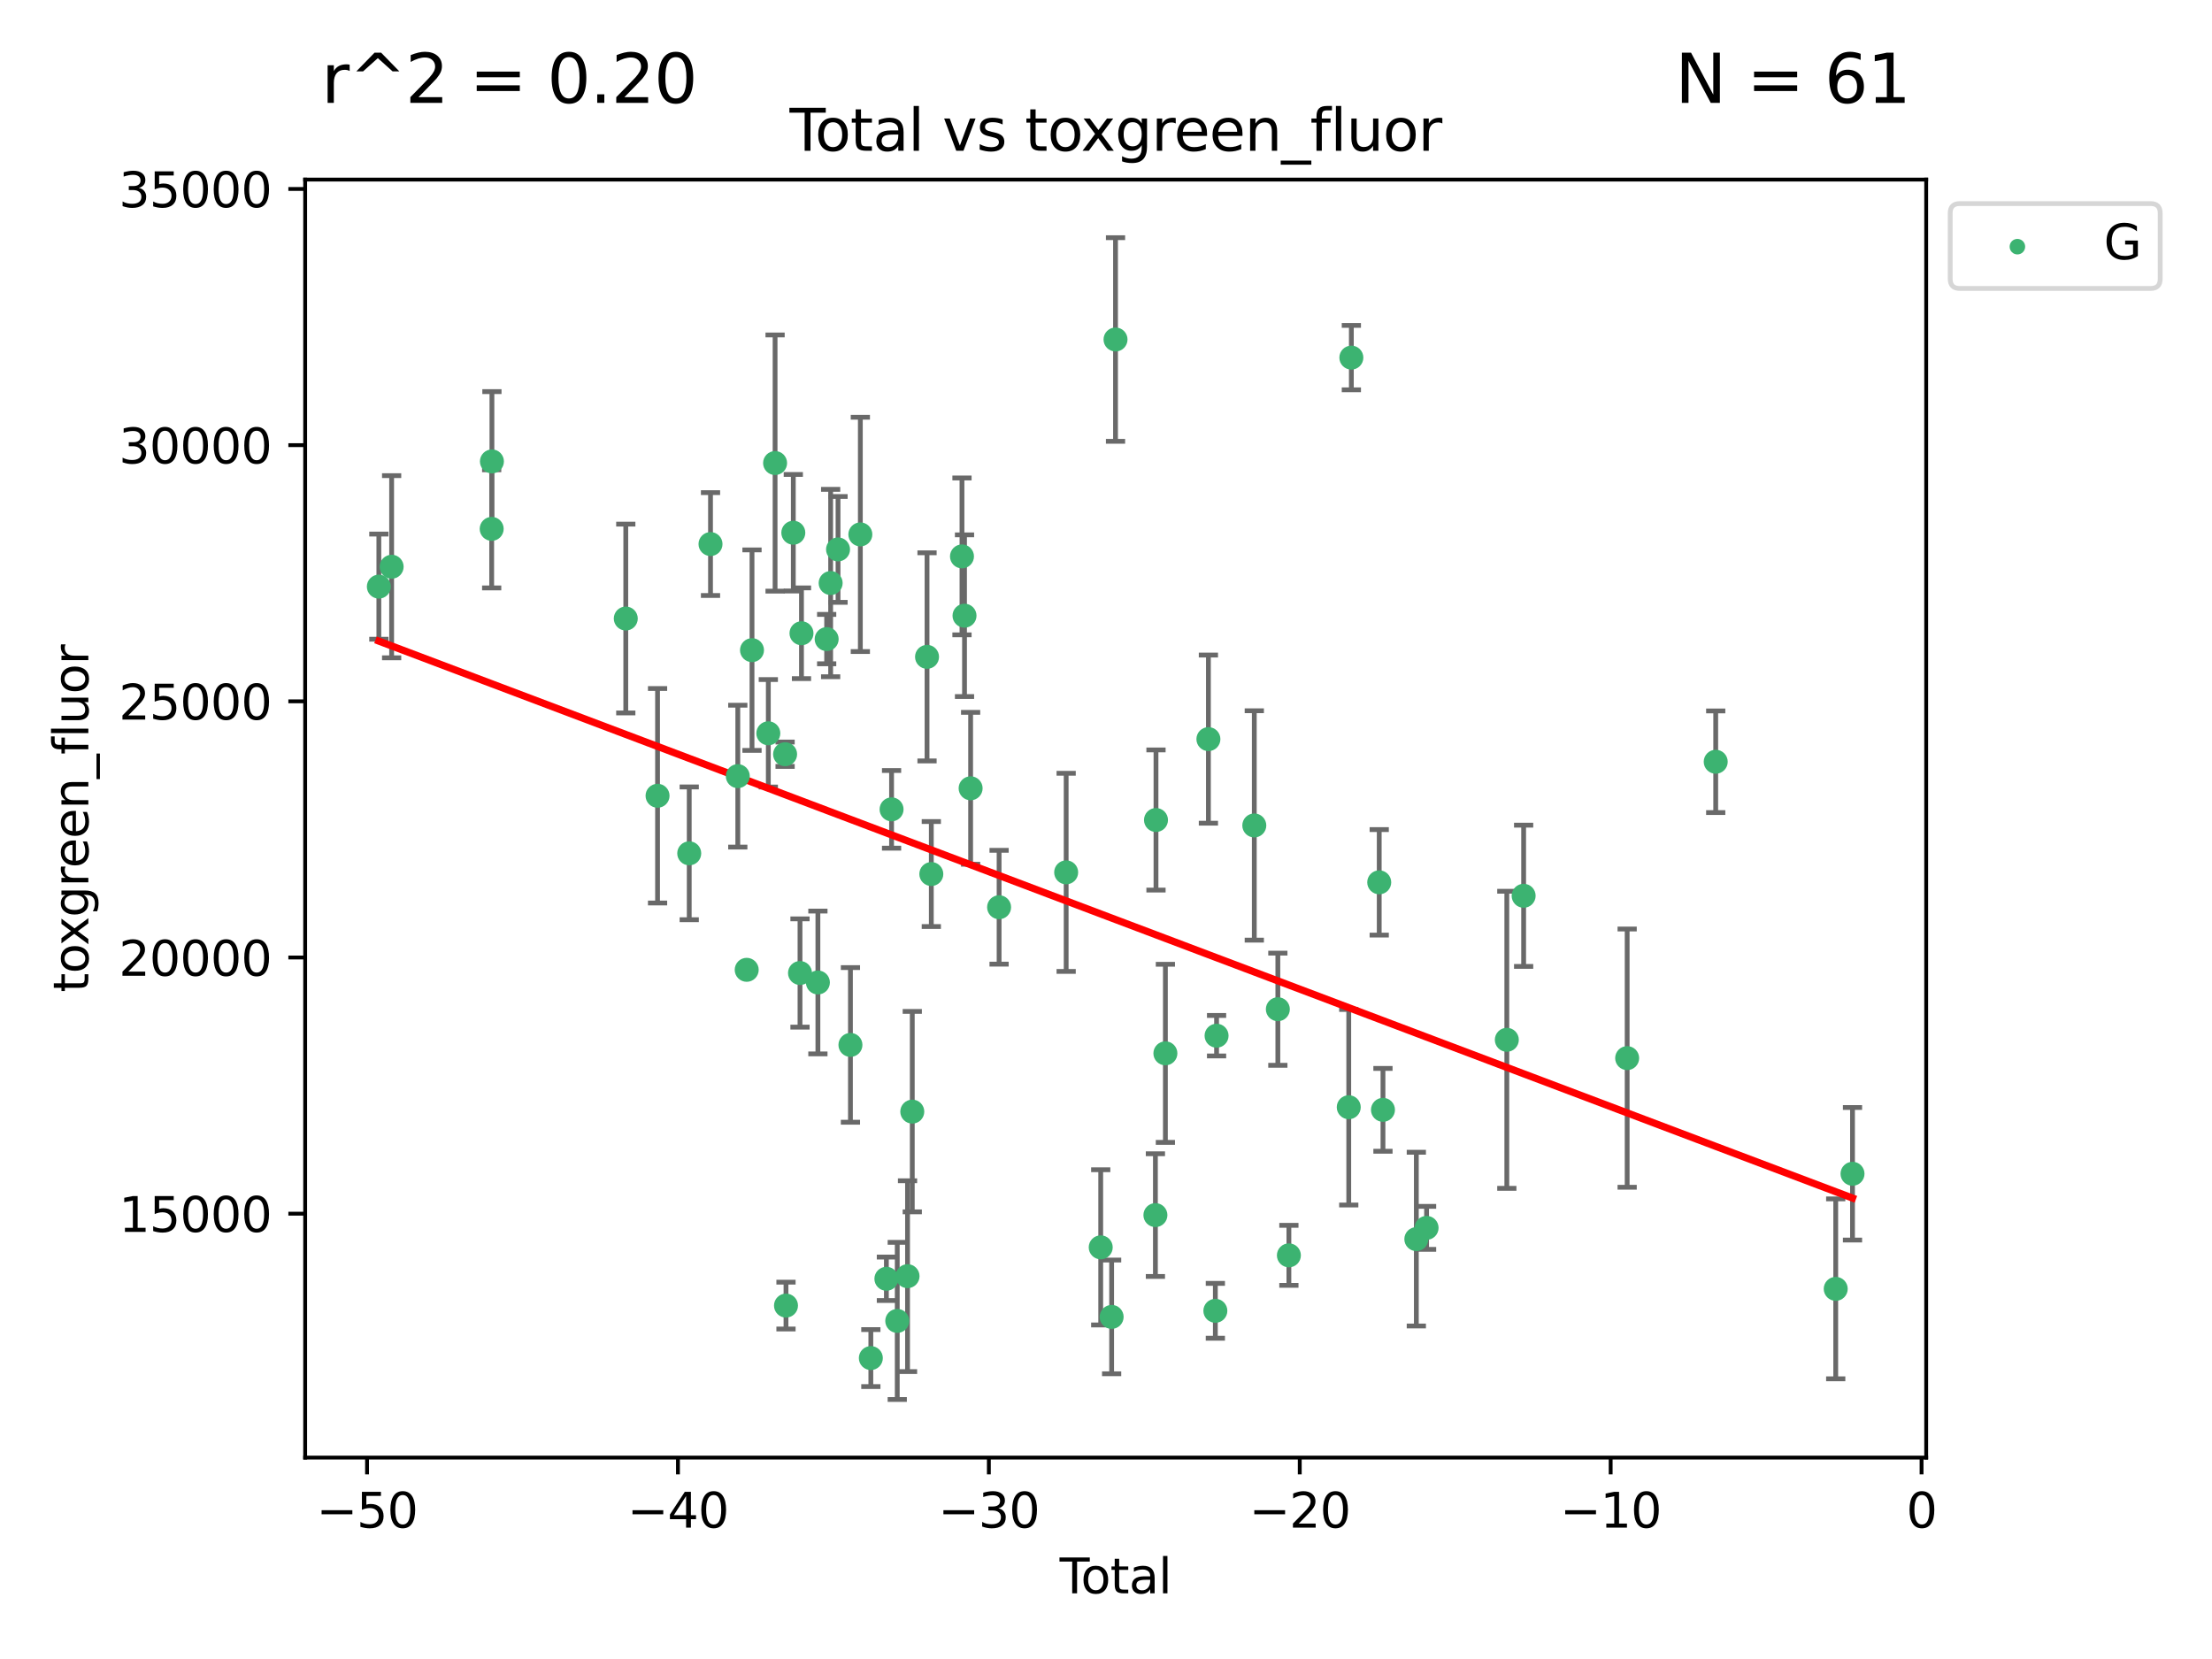 <?xml version="1.0" encoding="utf-8" standalone="no"?>
<!DOCTYPE svg PUBLIC "-//W3C//DTD SVG 1.1//EN"
  "http://www.w3.org/Graphics/SVG/1.1/DTD/svg11.dtd">
<svg xmlns:xlink="http://www.w3.org/1999/xlink" width="460.8pt" height="345.6pt" viewBox="0 0 460.8 345.6" xmlns="http://www.w3.org/2000/svg" version="1.1">
 <defs>
  <style type="text/css">*{stroke-linejoin: round; stroke-linecap: butt}</style>
 </defs>
 <g id="figure_1">
  <g id="patch_1">
   <path d="M 0 345.6 
L 460.8 345.6 
L 460.8 0 
L 0 0 
z
" style="fill: #ffffff"/>
  </g>
  <g id="axes_1">
   <g id="patch_2">
    <path d="M 63.571 303.64 
L 401.26 303.64 
L 401.26 37.411 
L 63.571 37.411 
z
" style="fill: #ffffff"/>
   </g>
   <g id="PathCollection_1">
    <defs>
     <path id="m67d4f8097d" d="M 0 1.118 
C 0.297 1.118 0.581 1 0.791 0.791 
C 1 0.581 1.118 0.297 1.118 0 
C 1.118 -0.297 1 -0.581 0.791 -0.791 
C 0.581 -1 0.297 -1.118 0 -1.118 
C -0.297 -1.118 -0.581 -1 -0.791 -0.791 
C -1 -0.581 -1.118 -0.297 -1.118 0 
C -1.118 0.297 -1 0.581 -0.791 0.791 
C -0.581 1 -0.297 1.118 0 1.118 
z
" style="stroke: #3cb371"/>
    </defs>
    <g clip-path="url(#pe9b09be60d)">
     <use xlink:href="#m67d4f8097d" x="78.921" y="122.205" style="fill: #3cb371; stroke: #3cb371"/>
     <use xlink:href="#m67d4f8097d" x="81.585" y="118.06" style="fill: #3cb371; stroke: #3cb371"/>
     <use xlink:href="#m67d4f8097d" x="102.426" y="110.173" style="fill: #3cb371; stroke: #3cb371"/>
     <use xlink:href="#m67d4f8097d" x="102.476" y="96.122" style="fill: #3cb371; stroke: #3cb371"/>
     <use xlink:href="#m67d4f8097d" x="130.362" y="128.851" style="fill: #3cb371; stroke: #3cb371"/>
     <use xlink:href="#m67d4f8097d" x="136.981" y="165.771" style="fill: #3cb371; stroke: #3cb371"/>
     <use xlink:href="#m67d4f8097d" x="143.58" y="177.765" style="fill: #3cb371; stroke: #3cb371"/>
     <use xlink:href="#m67d4f8097d" x="148.013" y="113.337" style="fill: #3cb371; stroke: #3cb371"/>
     <use xlink:href="#m67d4f8097d" x="153.697" y="161.683" style="fill: #3cb371; stroke: #3cb371"/>
     <use xlink:href="#m67d4f8097d" x="155.551" y="202.031" style="fill: #3cb371; stroke: #3cb371"/>
     <use xlink:href="#m67d4f8097d" x="156.656" y="135.439" style="fill: #3cb371; stroke: #3cb371"/>
     <use xlink:href="#m67d4f8097d" x="160.055" y="152.759" style="fill: #3cb371; stroke: #3cb371"/>
     <use xlink:href="#m67d4f8097d" x="161.465" y="96.462" style="fill: #3cb371; stroke: #3cb371"/>
     <use xlink:href="#m67d4f8097d" x="163.55" y="157.12" style="fill: #3cb371; stroke: #3cb371"/>
     <use xlink:href="#m67d4f8097d" x="163.736" y="271.977" style="fill: #3cb371; stroke: #3cb371"/>
     <use xlink:href="#m67d4f8097d" x="165.261" y="110.976" style="fill: #3cb371; stroke: #3cb371"/>
     <use xlink:href="#m67d4f8097d" x="166.655" y="202.696" style="fill: #3cb371; stroke: #3cb371"/>
     <use xlink:href="#m67d4f8097d" x="166.964" y="131.919" style="fill: #3cb371; stroke: #3cb371"/>
     <use xlink:href="#m67d4f8097d" x="170.383" y="204.667" style="fill: #3cb371; stroke: #3cb371"/>
     <use xlink:href="#m67d4f8097d" x="172.208" y="133.135" style="fill: #3cb371; stroke: #3cb371"/>
     <use xlink:href="#m67d4f8097d" x="173.039" y="121.458" style="fill: #3cb371; stroke: #3cb371"/>
     <use xlink:href="#m67d4f8097d" x="174.578" y="114.455" style="fill: #3cb371; stroke: #3cb371"/>
     <use xlink:href="#m67d4f8097d" x="177.162" y="217.675" style="fill: #3cb371; stroke: #3cb371"/>
     <use xlink:href="#m67d4f8097d" x="179.225" y="111.326" style="fill: #3cb371; stroke: #3cb371"/>
     <use xlink:href="#m67d4f8097d" x="181.412" y="282.91" style="fill: #3cb371; stroke: #3cb371"/>
     <use xlink:href="#m67d4f8097d" x="184.653" y="266.394" style="fill: #3cb371; stroke: #3cb371"/>
     <use xlink:href="#m67d4f8097d" x="185.73" y="168.602" style="fill: #3cb371; stroke: #3cb371"/>
     <use xlink:href="#m67d4f8097d" x="186.915" y="275.172" style="fill: #3cb371; stroke: #3cb371"/>
     <use xlink:href="#m67d4f8097d" x="189.057" y="265.85" style="fill: #3cb371; stroke: #3cb371"/>
     <use xlink:href="#m67d4f8097d" x="190.045" y="231.571" style="fill: #3cb371; stroke: #3cb371"/>
     <use xlink:href="#m67d4f8097d" x="193.118" y="136.835" style="fill: #3cb371; stroke: #3cb371"/>
     <use xlink:href="#m67d4f8097d" x="194.01" y="182.076" style="fill: #3cb371; stroke: #3cb371"/>
     <use xlink:href="#m67d4f8097d" x="200.398" y="115.908" style="fill: #3cb371; stroke: #3cb371"/>
     <use xlink:href="#m67d4f8097d" x="200.926" y="128.26" style="fill: #3cb371; stroke: #3cb371"/>
     <use xlink:href="#m67d4f8097d" x="202.198" y="164.215" style="fill: #3cb371; stroke: #3cb371"/>
     <use xlink:href="#m67d4f8097d" x="208.13" y="188.993" style="fill: #3cb371; stroke: #3cb371"/>
     <use xlink:href="#m67d4f8097d" x="222.101" y="181.726" style="fill: #3cb371; stroke: #3cb371"/>
     <use xlink:href="#m67d4f8097d" x="229.3" y="259.843" style="fill: #3cb371; stroke: #3cb371"/>
     <use xlink:href="#m67d4f8097d" x="231.574" y="274.335" style="fill: #3cb371; stroke: #3cb371"/>
     <use xlink:href="#m67d4f8097d" x="232.384" y="70.721" style="fill: #3cb371; stroke: #3cb371"/>
     <use xlink:href="#m67d4f8097d" x="240.693" y="253.129" style="fill: #3cb371; stroke: #3cb371"/>
     <use xlink:href="#m67d4f8097d" x="240.814" y="170.823" style="fill: #3cb371; stroke: #3cb371"/>
     <use xlink:href="#m67d4f8097d" x="242.772" y="219.431" style="fill: #3cb371; stroke: #3cb371"/>
     <use xlink:href="#m67d4f8097d" x="251.734" y="153.972" style="fill: #3cb371; stroke: #3cb371"/>
     <use xlink:href="#m67d4f8097d" x="253.181" y="273.065" style="fill: #3cb371; stroke: #3cb371"/>
     <use xlink:href="#m67d4f8097d" x="253.434" y="215.756" style="fill: #3cb371; stroke: #3cb371"/>
     <use xlink:href="#m67d4f8097d" x="261.293" y="171.956" style="fill: #3cb371; stroke: #3cb371"/>
     <use xlink:href="#m67d4f8097d" x="266.199" y="210.239" style="fill: #3cb371; stroke: #3cb371"/>
     <use xlink:href="#m67d4f8097d" x="268.5" y="261.512" style="fill: #3cb371; stroke: #3cb371"/>
     <use xlink:href="#m67d4f8097d" x="280.97" y="230.656" style="fill: #3cb371; stroke: #3cb371"/>
     <use xlink:href="#m67d4f8097d" x="281.512" y="74.498" style="fill: #3cb371; stroke: #3cb371"/>
     <use xlink:href="#m67d4f8097d" x="287.318" y="183.805" style="fill: #3cb371; stroke: #3cb371"/>
     <use xlink:href="#m67d4f8097d" x="288.097" y="231.199" style="fill: #3cb371; stroke: #3cb371"/>
     <use xlink:href="#m67d4f8097d" x="295.049" y="258.13" style="fill: #3cb371; stroke: #3cb371"/>
     <use xlink:href="#m67d4f8097d" x="297.183" y="255.786" style="fill: #3cb371; stroke: #3cb371"/>
     <use xlink:href="#m67d4f8097d" x="313.898" y="216.609" style="fill: #3cb371; stroke: #3cb371"/>
     <use xlink:href="#m67d4f8097d" x="317.401" y="186.608" style="fill: #3cb371; stroke: #3cb371"/>
     <use xlink:href="#m67d4f8097d" x="338.967" y="220.428" style="fill: #3cb371; stroke: #3cb371"/>
     <use xlink:href="#m67d4f8097d" x="357.415" y="158.687" style="fill: #3cb371; stroke: #3cb371"/>
     <use xlink:href="#m67d4f8097d" x="382.415" y="268.492" style="fill: #3cb371; stroke: #3cb371"/>
     <use xlink:href="#m67d4f8097d" x="385.911" y="244.52" style="fill: #3cb371; stroke: #3cb371"/>
    </g>
   </g>
   <g id="matplotlib.axis_1">
    <g id="xtick_1">
     <g id="line2d_1">
      <defs>
       <path id="m57116fd9c5" d="M 0 0 
L 0 3.5 
" style="stroke: #000000; stroke-width: 0.8"/>
      </defs>
      <g>
       <use xlink:href="#m57116fd9c5" x="76.462" y="303.64" style="stroke: #000000; stroke-width: 0.8"/>
      </g>
     </g>
     <g id="text_1">
      <!-- −50 -->
      <g transform="translate(65.909 318.238)scale(0.1 -0.1)">
       <defs>
        <path id="DejaVuSans-2212" d="M 678 2272 
L 4684 2272 
L 4684 1741 
L 678 1741 
L 678 2272 
z
" transform="scale(0.016)"/>
        <path id="DejaVuSans-35" d="M 691 4666 
L 3169 4666 
L 3169 4134 
L 1269 4134 
L 1269 2991 
Q 1406 3038 1543 3061 
Q 1681 3084 1819 3084 
Q 2600 3084 3056 2656 
Q 3513 2228 3513 1497 
Q 3513 744 3044 326 
Q 2575 -91 1722 -91 
Q 1428 -91 1123 -41 
Q 819 9 494 109 
L 494 744 
Q 775 591 1075 516 
Q 1375 441 1709 441 
Q 2250 441 2565 725 
Q 2881 1009 2881 1497 
Q 2881 1984 2565 2268 
Q 2250 2553 1709 2553 
Q 1456 2553 1204 2497 
Q 953 2441 691 2322 
L 691 4666 
z
" transform="scale(0.016)"/>
        <path id="DejaVuSans-30" d="M 2034 4250 
Q 1547 4250 1301 3770 
Q 1056 3291 1056 2328 
Q 1056 1369 1301 889 
Q 1547 409 2034 409 
Q 2525 409 2770 889 
Q 3016 1369 3016 2328 
Q 3016 3291 2770 3770 
Q 2525 4250 2034 4250 
z
M 2034 4750 
Q 2819 4750 3233 4129 
Q 3647 3509 3647 2328 
Q 3647 1150 3233 529 
Q 2819 -91 2034 -91 
Q 1250 -91 836 529 
Q 422 1150 422 2328 
Q 422 3509 836 4129 
Q 1250 4750 2034 4750 
z
" transform="scale(0.016)"/>
       </defs>
       <use xlink:href="#DejaVuSans-2212"/>
       <use xlink:href="#DejaVuSans-35" x="83.789"/>
       <use xlink:href="#DejaVuSans-30" x="147.412"/>
      </g>
     </g>
    </g>
    <g id="xtick_2">
     <g id="line2d_2">
      <g>
       <use xlink:href="#m57116fd9c5" x="141.229" y="303.64" style="stroke: #000000; stroke-width: 0.8"/>
      </g>
     </g>
     <g id="text_2">
      <!-- −40 -->
      <g transform="translate(130.676 318.238)scale(0.1 -0.1)">
       <defs>
        <path id="DejaVuSans-34" d="M 2419 4116 
L 825 1625 
L 2419 1625 
L 2419 4116 
z
M 2253 4666 
L 3047 4666 
L 3047 1625 
L 3713 1625 
L 3713 1100 
L 3047 1100 
L 3047 0 
L 2419 0 
L 2419 1100 
L 313 1100 
L 313 1709 
L 2253 4666 
z
" transform="scale(0.016)"/>
       </defs>
       <use xlink:href="#DejaVuSans-2212"/>
       <use xlink:href="#DejaVuSans-34" x="83.789"/>
       <use xlink:href="#DejaVuSans-30" x="147.412"/>
      </g>
     </g>
    </g>
    <g id="xtick_3">
     <g id="line2d_3">
      <g>
       <use xlink:href="#m57116fd9c5" x="205.996" y="303.64" style="stroke: #000000; stroke-width: 0.8"/>
      </g>
     </g>
     <g id="text_3">
      <!-- −30 -->
      <g transform="translate(195.444 318.238)scale(0.1 -0.1)">
       <defs>
        <path id="DejaVuSans-33" d="M 2597 2516 
Q 3050 2419 3304 2112 
Q 3559 1806 3559 1356 
Q 3559 666 3084 287 
Q 2609 -91 1734 -91 
Q 1441 -91 1130 -33 
Q 819 25 488 141 
L 488 750 
Q 750 597 1062 519 
Q 1375 441 1716 441 
Q 2309 441 2620 675 
Q 2931 909 2931 1356 
Q 2931 1769 2642 2001 
Q 2353 2234 1838 2234 
L 1294 2234 
L 1294 2753 
L 1863 2753 
Q 2328 2753 2575 2939 
Q 2822 3125 2822 3475 
Q 2822 3834 2567 4026 
Q 2313 4219 1838 4219 
Q 1578 4219 1281 4162 
Q 984 4106 628 3988 
L 628 4550 
Q 988 4650 1302 4700 
Q 1616 4750 1894 4750 
Q 2613 4750 3031 4423 
Q 3450 4097 3450 3541 
Q 3450 3153 3228 2886 
Q 3006 2619 2597 2516 
z
" transform="scale(0.016)"/>
       </defs>
       <use xlink:href="#DejaVuSans-2212"/>
       <use xlink:href="#DejaVuSans-33" x="83.789"/>
       <use xlink:href="#DejaVuSans-30" x="147.412"/>
      </g>
     </g>
    </g>
    <g id="xtick_4">
     <g id="line2d_4">
      <g>
       <use xlink:href="#m57116fd9c5" x="270.763" y="303.64" style="stroke: #000000; stroke-width: 0.8"/>
      </g>
     </g>
     <g id="text_4">
      <!-- −20 -->
      <g transform="translate(260.211 318.238)scale(0.1 -0.1)">
       <defs>
        <path id="DejaVuSans-32" d="M 1228 531 
L 3431 531 
L 3431 0 
L 469 0 
L 469 531 
Q 828 903 1448 1529 
Q 2069 2156 2228 2338 
Q 2531 2678 2651 2914 
Q 2772 3150 2772 3378 
Q 2772 3750 2511 3984 
Q 2250 4219 1831 4219 
Q 1534 4219 1204 4116 
Q 875 4013 500 3803 
L 500 4441 
Q 881 4594 1212 4672 
Q 1544 4750 1819 4750 
Q 2544 4750 2975 4387 
Q 3406 4025 3406 3419 
Q 3406 3131 3298 2873 
Q 3191 2616 2906 2266 
Q 2828 2175 2409 1742 
Q 1991 1309 1228 531 
z
" transform="scale(0.016)"/>
       </defs>
       <use xlink:href="#DejaVuSans-2212"/>
       <use xlink:href="#DejaVuSans-32" x="83.789"/>
       <use xlink:href="#DejaVuSans-30" x="147.412"/>
      </g>
     </g>
    </g>
    <g id="xtick_5">
     <g id="line2d_5">
      <g>
       <use xlink:href="#m57116fd9c5" x="335.531" y="303.64" style="stroke: #000000; stroke-width: 0.8"/>
      </g>
     </g>
     <g id="text_5">
      <!-- −10 -->
      <g transform="translate(324.978 318.238)scale(0.1 -0.1)">
       <defs>
        <path id="DejaVuSans-31" d="M 794 531 
L 1825 531 
L 1825 4091 
L 703 3866 
L 703 4441 
L 1819 4666 
L 2450 4666 
L 2450 531 
L 3481 531 
L 3481 0 
L 794 0 
L 794 531 
z
" transform="scale(0.016)"/>
       </defs>
       <use xlink:href="#DejaVuSans-2212"/>
       <use xlink:href="#DejaVuSans-31" x="83.789"/>
       <use xlink:href="#DejaVuSans-30" x="147.412"/>
      </g>
     </g>
    </g>
    <g id="xtick_6">
     <g id="line2d_6">
      <g>
       <use xlink:href="#m57116fd9c5" x="400.298" y="303.64" style="stroke: #000000; stroke-width: 0.8"/>
      </g>
     </g>
     <g id="text_6">
      <!-- 0 -->
      <g transform="translate(397.117 318.238)scale(0.1 -0.1)">
       <use xlink:href="#DejaVuSans-30"/>
      </g>
     </g>
    </g>
    <g id="text_7">
     <!-- Total -->
     <g transform="translate(220.739 331.917)scale(0.1 -0.1)">
      <defs>
       <path id="DejaVuSans-54" d="M -19 4666 
L 3928 4666 
L 3928 4134 
L 2272 4134 
L 2272 0 
L 1638 0 
L 1638 4134 
L -19 4134 
L -19 4666 
z
" transform="scale(0.016)"/>
       <path id="DejaVuSans-6f" d="M 1959 3097 
Q 1497 3097 1228 2736 
Q 959 2375 959 1747 
Q 959 1119 1226 758 
Q 1494 397 1959 397 
Q 2419 397 2687 759 
Q 2956 1122 2956 1747 
Q 2956 2369 2687 2733 
Q 2419 3097 1959 3097 
z
M 1959 3584 
Q 2709 3584 3137 3096 
Q 3566 2609 3566 1747 
Q 3566 888 3137 398 
Q 2709 -91 1959 -91 
Q 1206 -91 779 398 
Q 353 888 353 1747 
Q 353 2609 779 3096 
Q 1206 3584 1959 3584 
z
" transform="scale(0.016)"/>
       <path id="DejaVuSans-74" d="M 1172 4494 
L 1172 3500 
L 2356 3500 
L 2356 3053 
L 1172 3053 
L 1172 1153 
Q 1172 725 1289 603 
Q 1406 481 1766 481 
L 2356 481 
L 2356 0 
L 1766 0 
Q 1100 0 847 248 
Q 594 497 594 1153 
L 594 3053 
L 172 3053 
L 172 3500 
L 594 3500 
L 594 4494 
L 1172 4494 
z
" transform="scale(0.016)"/>
       <path id="DejaVuSans-61" d="M 2194 1759 
Q 1497 1759 1228 1600 
Q 959 1441 959 1056 
Q 959 750 1161 570 
Q 1363 391 1709 391 
Q 2188 391 2477 730 
Q 2766 1069 2766 1631 
L 2766 1759 
L 2194 1759 
z
M 3341 1997 
L 3341 0 
L 2766 0 
L 2766 531 
Q 2569 213 2275 61 
Q 1981 -91 1556 -91 
Q 1019 -91 701 211 
Q 384 513 384 1019 
Q 384 1609 779 1909 
Q 1175 2209 1959 2209 
L 2766 2209 
L 2766 2266 
Q 2766 2663 2505 2880 
Q 2244 3097 1772 3097 
Q 1472 3097 1187 3025 
Q 903 2953 641 2809 
L 641 3341 
Q 956 3463 1253 3523 
Q 1550 3584 1831 3584 
Q 2591 3584 2966 3190 
Q 3341 2797 3341 1997 
z
" transform="scale(0.016)"/>
       <path id="DejaVuSans-6c" d="M 603 4863 
L 1178 4863 
L 1178 0 
L 603 0 
L 603 4863 
z
" transform="scale(0.016)"/>
      </defs>
      <use xlink:href="#DejaVuSans-54"/>
      <use xlink:href="#DejaVuSans-6f" x="44.084"/>
      <use xlink:href="#DejaVuSans-74" x="105.266"/>
      <use xlink:href="#DejaVuSans-61" x="144.475"/>
      <use xlink:href="#DejaVuSans-6c" x="205.754"/>
     </g>
    </g>
   </g>
   <g id="matplotlib.axis_2">
    <g id="ytick_1">
     <g id="line2d_7">
      <defs>
       <path id="m3591fc82bf" d="M 0 0 
L -3.5 0 
" style="stroke: #000000; stroke-width: 0.8"/>
      </defs>
      <g>
       <use xlink:href="#m3591fc82bf" x="63.571" y="252.829" style="stroke: #000000; stroke-width: 0.8"/>
      </g>
     </g>
     <g id="text_8">
      <!-- 15000 -->
      <g transform="translate(24.759 256.628)scale(0.1 -0.1)">
       <use xlink:href="#DejaVuSans-31"/>
       <use xlink:href="#DejaVuSans-35" x="63.623"/>
       <use xlink:href="#DejaVuSans-30" x="127.246"/>
       <use xlink:href="#DejaVuSans-30" x="190.869"/>
       <use xlink:href="#DejaVuSans-30" x="254.492"/>
      </g>
     </g>
    </g>
    <g id="ytick_2">
     <g id="line2d_8">
      <g>
       <use xlink:href="#m3591fc82bf" x="63.571" y="199.464" style="stroke: #000000; stroke-width: 0.8"/>
      </g>
     </g>
     <g id="text_9">
      <!-- 20000 -->
      <g transform="translate(24.759 203.263)scale(0.1 -0.1)">
       <use xlink:href="#DejaVuSans-32"/>
       <use xlink:href="#DejaVuSans-30" x="63.623"/>
       <use xlink:href="#DejaVuSans-30" x="127.246"/>
       <use xlink:href="#DejaVuSans-30" x="190.869"/>
       <use xlink:href="#DejaVuSans-30" x="254.492"/>
      </g>
     </g>
    </g>
    <g id="ytick_3">
     <g id="line2d_9">
      <g>
       <use xlink:href="#m3591fc82bf" x="63.571" y="146.098" style="stroke: #000000; stroke-width: 0.8"/>
      </g>
     </g>
     <g id="text_10">
      <!-- 25000 -->
      <g transform="translate(24.759 149.897)scale(0.1 -0.1)">
       <use xlink:href="#DejaVuSans-32"/>
       <use xlink:href="#DejaVuSans-35" x="63.623"/>
       <use xlink:href="#DejaVuSans-30" x="127.246"/>
       <use xlink:href="#DejaVuSans-30" x="190.869"/>
       <use xlink:href="#DejaVuSans-30" x="254.492"/>
      </g>
     </g>
    </g>
    <g id="ytick_4">
     <g id="line2d_10">
      <g>
       <use xlink:href="#m3591fc82bf" x="63.571" y="92.733" style="stroke: #000000; stroke-width: 0.8"/>
      </g>
     </g>
     <g id="text_11">
      <!-- 30000 -->
      <g transform="translate(24.759 96.532)scale(0.1 -0.1)">
       <use xlink:href="#DejaVuSans-33"/>
       <use xlink:href="#DejaVuSans-30" x="63.623"/>
       <use xlink:href="#DejaVuSans-30" x="127.246"/>
       <use xlink:href="#DejaVuSans-30" x="190.869"/>
       <use xlink:href="#DejaVuSans-30" x="254.492"/>
      </g>
     </g>
    </g>
    <g id="ytick_5">
     <g id="line2d_11">
      <g>
       <use xlink:href="#m3591fc82bf" x="63.571" y="39.367" style="stroke: #000000; stroke-width: 0.8"/>
      </g>
     </g>
     <g id="text_12">
      <!-- 35000 -->
      <g transform="translate(24.759 43.166)scale(0.1 -0.1)">
       <use xlink:href="#DejaVuSans-33"/>
       <use xlink:href="#DejaVuSans-35" x="63.623"/>
       <use xlink:href="#DejaVuSans-30" x="127.246"/>
       <use xlink:href="#DejaVuSans-30" x="190.869"/>
       <use xlink:href="#DejaVuSans-30" x="254.492"/>
      </g>
     </g>
    </g>
    <g id="text_13">
     <!-- toxgreen_fluor -->
     <g transform="translate(18.401 206.72)rotate(-90)scale(0.1 -0.1)">
      <defs>
       <path id="DejaVuSans-78" d="M 3513 3500 
L 2247 1797 
L 3578 0 
L 2900 0 
L 1881 1375 
L 863 0 
L 184 0 
L 1544 1831 
L 300 3500 
L 978 3500 
L 1906 2253 
L 2834 3500 
L 3513 3500 
z
" transform="scale(0.016)"/>
       <path id="DejaVuSans-67" d="M 2906 1791 
Q 2906 2416 2648 2759 
Q 2391 3103 1925 3103 
Q 1463 3103 1205 2759 
Q 947 2416 947 1791 
Q 947 1169 1205 825 
Q 1463 481 1925 481 
Q 2391 481 2648 825 
Q 2906 1169 2906 1791 
z
M 3481 434 
Q 3481 -459 3084 -895 
Q 2688 -1331 1869 -1331 
Q 1566 -1331 1297 -1286 
Q 1028 -1241 775 -1147 
L 775 -588 
Q 1028 -725 1275 -790 
Q 1522 -856 1778 -856 
Q 2344 -856 2625 -561 
Q 2906 -266 2906 331 
L 2906 616 
Q 2728 306 2450 153 
Q 2172 0 1784 0 
Q 1141 0 747 490 
Q 353 981 353 1791 
Q 353 2603 747 3093 
Q 1141 3584 1784 3584 
Q 2172 3584 2450 3431 
Q 2728 3278 2906 2969 
L 2906 3500 
L 3481 3500 
L 3481 434 
z
" transform="scale(0.016)"/>
       <path id="DejaVuSans-72" d="M 2631 2963 
Q 2534 3019 2420 3045 
Q 2306 3072 2169 3072 
Q 1681 3072 1420 2755 
Q 1159 2438 1159 1844 
L 1159 0 
L 581 0 
L 581 3500 
L 1159 3500 
L 1159 2956 
Q 1341 3275 1631 3429 
Q 1922 3584 2338 3584 
Q 2397 3584 2469 3576 
Q 2541 3569 2628 3553 
L 2631 2963 
z
" transform="scale(0.016)"/>
       <path id="DejaVuSans-65" d="M 3597 1894 
L 3597 1613 
L 953 1613 
Q 991 1019 1311 708 
Q 1631 397 2203 397 
Q 2534 397 2845 478 
Q 3156 559 3463 722 
L 3463 178 
Q 3153 47 2828 -22 
Q 2503 -91 2169 -91 
Q 1331 -91 842 396 
Q 353 884 353 1716 
Q 353 2575 817 3079 
Q 1281 3584 2069 3584 
Q 2775 3584 3186 3129 
Q 3597 2675 3597 1894 
z
M 3022 2063 
Q 3016 2534 2758 2815 
Q 2500 3097 2075 3097 
Q 1594 3097 1305 2825 
Q 1016 2553 972 2059 
L 3022 2063 
z
" transform="scale(0.016)"/>
       <path id="DejaVuSans-6e" d="M 3513 2113 
L 3513 0 
L 2938 0 
L 2938 2094 
Q 2938 2591 2744 2837 
Q 2550 3084 2163 3084 
Q 1697 3084 1428 2787 
Q 1159 2491 1159 1978 
L 1159 0 
L 581 0 
L 581 3500 
L 1159 3500 
L 1159 2956 
Q 1366 3272 1645 3428 
Q 1925 3584 2291 3584 
Q 2894 3584 3203 3211 
Q 3513 2838 3513 2113 
z
" transform="scale(0.016)"/>
       <path id="DejaVuSans-5f" d="M 3263 -1063 
L 3263 -1509 
L -63 -1509 
L -63 -1063 
L 3263 -1063 
z
" transform="scale(0.016)"/>
       <path id="DejaVuSans-66" d="M 2375 4863 
L 2375 4384 
L 1825 4384 
Q 1516 4384 1395 4259 
Q 1275 4134 1275 3809 
L 1275 3500 
L 2222 3500 
L 2222 3053 
L 1275 3053 
L 1275 0 
L 697 0 
L 697 3053 
L 147 3053 
L 147 3500 
L 697 3500 
L 697 3744 
Q 697 4328 969 4595 
Q 1241 4863 1831 4863 
L 2375 4863 
z
" transform="scale(0.016)"/>
       <path id="DejaVuSans-75" d="M 544 1381 
L 544 3500 
L 1119 3500 
L 1119 1403 
Q 1119 906 1312 657 
Q 1506 409 1894 409 
Q 2359 409 2629 706 
Q 2900 1003 2900 1516 
L 2900 3500 
L 3475 3500 
L 3475 0 
L 2900 0 
L 2900 538 
Q 2691 219 2414 64 
Q 2138 -91 1772 -91 
Q 1169 -91 856 284 
Q 544 659 544 1381 
z
M 1991 3584 
L 1991 3584 
z
" transform="scale(0.016)"/>
      </defs>
      <use xlink:href="#DejaVuSans-74"/>
      <use xlink:href="#DejaVuSans-6f" x="39.209"/>
      <use xlink:href="#DejaVuSans-78" x="97.266"/>
      <use xlink:href="#DejaVuSans-67" x="156.445"/>
      <use xlink:href="#DejaVuSans-72" x="219.922"/>
      <use xlink:href="#DejaVuSans-65" x="258.785"/>
      <use xlink:href="#DejaVuSans-65" x="320.309"/>
      <use xlink:href="#DejaVuSans-6e" x="381.832"/>
      <use xlink:href="#DejaVuSans-5f" x="445.211"/>
      <use xlink:href="#DejaVuSans-66" x="495.211"/>
      <use xlink:href="#DejaVuSans-6c" x="530.416"/>
      <use xlink:href="#DejaVuSans-75" x="558.199"/>
      <use xlink:href="#DejaVuSans-6f" x="621.578"/>
      <use xlink:href="#DejaVuSans-72" x="682.76"/>
     </g>
    </g>
   </g>
   <g id="LineCollection_1">
    <path d="M 78.921 133.157 
L 78.921 111.254 
" clip-path="url(#pe9b09be60d)" style="fill: none; stroke: #696969"/>
    <path d="M 81.585 137.034 
L 81.585 99.086 
" clip-path="url(#pe9b09be60d)" style="fill: none; stroke: #696969"/>
    <path d="M 102.426 122.476 
L 102.426 97.87 
" clip-path="url(#pe9b09be60d)" style="fill: none; stroke: #696969"/>
    <path d="M 102.476 110.663 
L 102.476 81.58 
" clip-path="url(#pe9b09be60d)" style="fill: none; stroke: #696969"/>
    <path d="M 130.362 148.52 
L 130.362 109.182 
" clip-path="url(#pe9b09be60d)" style="fill: none; stroke: #696969"/>
    <path d="M 136.981 188.108 
L 136.981 143.434 
" clip-path="url(#pe9b09be60d)" style="fill: none; stroke: #696969"/>
    <path d="M 143.58 191.594 
L 143.58 163.936 
" clip-path="url(#pe9b09be60d)" style="fill: none; stroke: #696969"/>
    <path d="M 148.013 124.055 
L 148.013 102.62 
" clip-path="url(#pe9b09be60d)" style="fill: none; stroke: #696969"/>
    <path d="M 153.697 176.458 
L 153.697 146.907 
" clip-path="url(#pe9b09be60d)" style="fill: none; stroke: #696969"/>
    <path d="M 155.551 202.829 
L 155.551 201.232 
" clip-path="url(#pe9b09be60d)" style="fill: none; stroke: #696969"/>
    <path d="M 156.656 156.322 
L 156.656 114.557 
" clip-path="url(#pe9b09be60d)" style="fill: none; stroke: #696969"/>
    <path d="M 160.055 163.955 
L 160.055 141.562 
" clip-path="url(#pe9b09be60d)" style="fill: none; stroke: #696969"/>
    <path d="M 161.465 123.148 
L 161.465 69.776 
" clip-path="url(#pe9b09be60d)" style="fill: none; stroke: #696969"/>
    <path d="M 163.55 159.657 
L 163.55 154.583 
" clip-path="url(#pe9b09be60d)" style="fill: none; stroke: #696969"/>
    <path d="M 163.736 276.858 
L 163.736 267.096 
" clip-path="url(#pe9b09be60d)" style="fill: none; stroke: #696969"/>
    <path d="M 165.261 123.112 
L 165.261 98.84 
" clip-path="url(#pe9b09be60d)" style="fill: none; stroke: #696969"/>
    <path d="M 166.655 213.972 
L 166.655 191.42 
" clip-path="url(#pe9b09be60d)" style="fill: none; stroke: #696969"/>
    <path d="M 166.964 141.367 
L 166.964 122.472 
" clip-path="url(#pe9b09be60d)" style="fill: none; stroke: #696969"/>
    <path d="M 170.383 219.541 
L 170.383 189.794 
" clip-path="url(#pe9b09be60d)" style="fill: none; stroke: #696969"/>
    <path d="M 172.208 138.276 
L 172.208 127.994 
" clip-path="url(#pe9b09be60d)" style="fill: none; stroke: #696969"/>
    <path d="M 173.039 140.976 
L 173.039 101.94 
" clip-path="url(#pe9b09be60d)" style="fill: none; stroke: #696969"/>
    <path d="M 174.578 125.479 
L 174.578 103.432 
" clip-path="url(#pe9b09be60d)" style="fill: none; stroke: #696969"/>
    <path d="M 177.162 233.781 
L 177.162 201.57 
" clip-path="url(#pe9b09be60d)" style="fill: none; stroke: #696969"/>
    <path d="M 179.225 135.731 
L 179.225 86.921 
" clip-path="url(#pe9b09be60d)" style="fill: none; stroke: #696969"/>
    <path d="M 181.412 288.845 
L 181.412 276.976 
" clip-path="url(#pe9b09be60d)" style="fill: none; stroke: #696969"/>
    <path d="M 184.653 270.917 
L 184.653 261.871 
" clip-path="url(#pe9b09be60d)" style="fill: none; stroke: #696969"/>
    <path d="M 185.73 176.69 
L 185.73 160.514 
" clip-path="url(#pe9b09be60d)" style="fill: none; stroke: #696969"/>
    <path d="M 186.915 291.539 
L 186.915 258.805 
" clip-path="url(#pe9b09be60d)" style="fill: none; stroke: #696969"/>
    <path d="M 189.057 285.723 
L 189.057 245.978 
" clip-path="url(#pe9b09be60d)" style="fill: none; stroke: #696969"/>
    <path d="M 190.045 252.449 
L 190.045 210.693 
" clip-path="url(#pe9b09be60d)" style="fill: none; stroke: #696969"/>
    <path d="M 193.118 158.516 
L 193.118 115.154 
" clip-path="url(#pe9b09be60d)" style="fill: none; stroke: #696969"/>
    <path d="M 194.01 193.014 
L 194.01 171.138 
" clip-path="url(#pe9b09be60d)" style="fill: none; stroke: #696969"/>
    <path d="M 200.398 132.248 
L 200.398 99.568 
" clip-path="url(#pe9b09be60d)" style="fill: none; stroke: #696969"/>
    <path d="M 200.926 145.102 
L 200.926 111.419 
" clip-path="url(#pe9b09be60d)" style="fill: none; stroke: #696969"/>
    <path d="M 202.198 180.035 
L 202.198 148.395 
" clip-path="url(#pe9b09be60d)" style="fill: none; stroke: #696969"/>
    <path d="M 208.13 200.849 
L 208.13 177.138 
" clip-path="url(#pe9b09be60d)" style="fill: none; stroke: #696969"/>
    <path d="M 222.101 202.364 
L 222.101 161.088 
" clip-path="url(#pe9b09be60d)" style="fill: none; stroke: #696969"/>
    <path d="M 229.3 276.012 
L 229.3 243.673 
" clip-path="url(#pe9b09be60d)" style="fill: none; stroke: #696969"/>
    <path d="M 231.574 286.182 
L 231.574 262.489 
" clip-path="url(#pe9b09be60d)" style="fill: none; stroke: #696969"/>
    <path d="M 232.384 91.93 
L 232.384 49.513 
" clip-path="url(#pe9b09be60d)" style="fill: none; stroke: #696969"/>
    <path d="M 240.693 265.908 
L 240.693 240.349 
" clip-path="url(#pe9b09be60d)" style="fill: none; stroke: #696969"/>
    <path d="M 240.814 185.424 
L 240.814 156.221 
" clip-path="url(#pe9b09be60d)" style="fill: none; stroke: #696969"/>
    <path d="M 242.772 237.98 
L 242.772 200.882 
" clip-path="url(#pe9b09be60d)" style="fill: none; stroke: #696969"/>
    <path d="M 251.734 171.485 
L 251.734 136.46 
" clip-path="url(#pe9b09be60d)" style="fill: none; stroke: #696969"/>
    <path d="M 253.181 278.778 
L 253.181 267.351 
" clip-path="url(#pe9b09be60d)" style="fill: none; stroke: #696969"/>
    <path d="M 253.434 219.975 
L 253.434 211.537 
" clip-path="url(#pe9b09be60d)" style="fill: none; stroke: #696969"/>
    <path d="M 261.293 195.848 
L 261.293 148.065 
" clip-path="url(#pe9b09be60d)" style="fill: none; stroke: #696969"/>
    <path d="M 266.199 221.922 
L 266.199 198.557 
" clip-path="url(#pe9b09be60d)" style="fill: none; stroke: #696969"/>
    <path d="M 268.5 267.765 
L 268.5 255.26 
" clip-path="url(#pe9b09be60d)" style="fill: none; stroke: #696969"/>
    <path d="M 280.97 251.025 
L 280.97 210.286 
" clip-path="url(#pe9b09be60d)" style="fill: none; stroke: #696969"/>
    <path d="M 281.512 81.207 
L 281.512 67.79 
" clip-path="url(#pe9b09be60d)" style="fill: none; stroke: #696969"/>
    <path d="M 287.318 194.792 
L 287.318 172.819 
" clip-path="url(#pe9b09be60d)" style="fill: none; stroke: #696969"/>
    <path d="M 288.097 239.823 
L 288.097 222.574 
" clip-path="url(#pe9b09be60d)" style="fill: none; stroke: #696969"/>
    <path d="M 295.049 276.225 
L 295.049 240.034 
" clip-path="url(#pe9b09be60d)" style="fill: none; stroke: #696969"/>
    <path d="M 297.183 260.264 
L 297.183 251.308 
" clip-path="url(#pe9b09be60d)" style="fill: none; stroke: #696969"/>
    <path d="M 313.898 247.555 
L 313.898 185.664 
" clip-path="url(#pe9b09be60d)" style="fill: none; stroke: #696969"/>
    <path d="M 317.401 201.319 
L 317.401 171.897 
" clip-path="url(#pe9b09be60d)" style="fill: none; stroke: #696969"/>
    <path d="M 338.967 247.327 
L 338.967 193.529 
" clip-path="url(#pe9b09be60d)" style="fill: none; stroke: #696969"/>
    <path d="M 357.415 169.271 
L 357.415 148.103 
" clip-path="url(#pe9b09be60d)" style="fill: none; stroke: #696969"/>
    <path d="M 382.415 287.234 
L 382.415 249.75 
" clip-path="url(#pe9b09be60d)" style="fill: none; stroke: #696969"/>
    <path d="M 385.911 258.328 
L 385.911 230.713 
" clip-path="url(#pe9b09be60d)" style="fill: none; stroke: #696969"/>
   </g>
   <g id="line2d_12">
    <defs>
     <path id="m51bca30cd0" d="M 2 0 
L -2 -0 
" style="stroke: #696969"/>
    </defs>
    <g clip-path="url(#pe9b09be60d)">
     <use xlink:href="#m51bca30cd0" x="78.921" y="133.157" style="fill: #696969; stroke: #696969"/>
     <use xlink:href="#m51bca30cd0" x="81.585" y="137.034" style="fill: #696969; stroke: #696969"/>
     <use xlink:href="#m51bca30cd0" x="102.426" y="122.476" style="fill: #696969; stroke: #696969"/>
     <use xlink:href="#m51bca30cd0" x="102.476" y="110.663" style="fill: #696969; stroke: #696969"/>
     <use xlink:href="#m51bca30cd0" x="130.362" y="148.52" style="fill: #696969; stroke: #696969"/>
     <use xlink:href="#m51bca30cd0" x="136.981" y="188.108" style="fill: #696969; stroke: #696969"/>
     <use xlink:href="#m51bca30cd0" x="143.58" y="191.594" style="fill: #696969; stroke: #696969"/>
     <use xlink:href="#m51bca30cd0" x="148.013" y="124.055" style="fill: #696969; stroke: #696969"/>
     <use xlink:href="#m51bca30cd0" x="153.697" y="176.458" style="fill: #696969; stroke: #696969"/>
     <use xlink:href="#m51bca30cd0" x="155.551" y="202.829" style="fill: #696969; stroke: #696969"/>
     <use xlink:href="#m51bca30cd0" x="156.656" y="156.322" style="fill: #696969; stroke: #696969"/>
     <use xlink:href="#m51bca30cd0" x="160.055" y="163.955" style="fill: #696969; stroke: #696969"/>
     <use xlink:href="#m51bca30cd0" x="161.465" y="123.148" style="fill: #696969; stroke: #696969"/>
     <use xlink:href="#m51bca30cd0" x="163.55" y="159.657" style="fill: #696969; stroke: #696969"/>
     <use xlink:href="#m51bca30cd0" x="163.736" y="276.858" style="fill: #696969; stroke: #696969"/>
     <use xlink:href="#m51bca30cd0" x="165.261" y="123.112" style="fill: #696969; stroke: #696969"/>
     <use xlink:href="#m51bca30cd0" x="166.655" y="213.972" style="fill: #696969; stroke: #696969"/>
     <use xlink:href="#m51bca30cd0" x="166.964" y="141.367" style="fill: #696969; stroke: #696969"/>
     <use xlink:href="#m51bca30cd0" x="170.383" y="219.541" style="fill: #696969; stroke: #696969"/>
     <use xlink:href="#m51bca30cd0" x="172.208" y="138.276" style="fill: #696969; stroke: #696969"/>
     <use xlink:href="#m51bca30cd0" x="173.039" y="140.976" style="fill: #696969; stroke: #696969"/>
     <use xlink:href="#m51bca30cd0" x="174.578" y="125.479" style="fill: #696969; stroke: #696969"/>
     <use xlink:href="#m51bca30cd0" x="177.162" y="233.781" style="fill: #696969; stroke: #696969"/>
     <use xlink:href="#m51bca30cd0" x="179.225" y="135.731" style="fill: #696969; stroke: #696969"/>
     <use xlink:href="#m51bca30cd0" x="181.412" y="288.845" style="fill: #696969; stroke: #696969"/>
     <use xlink:href="#m51bca30cd0" x="184.653" y="270.917" style="fill: #696969; stroke: #696969"/>
     <use xlink:href="#m51bca30cd0" x="185.73" y="176.69" style="fill: #696969; stroke: #696969"/>
     <use xlink:href="#m51bca30cd0" x="186.915" y="291.539" style="fill: #696969; stroke: #696969"/>
     <use xlink:href="#m51bca30cd0" x="189.057" y="285.723" style="fill: #696969; stroke: #696969"/>
     <use xlink:href="#m51bca30cd0" x="190.045" y="252.449" style="fill: #696969; stroke: #696969"/>
     <use xlink:href="#m51bca30cd0" x="193.118" y="158.516" style="fill: #696969; stroke: #696969"/>
     <use xlink:href="#m51bca30cd0" x="194.01" y="193.014" style="fill: #696969; stroke: #696969"/>
     <use xlink:href="#m51bca30cd0" x="200.398" y="132.248" style="fill: #696969; stroke: #696969"/>
     <use xlink:href="#m51bca30cd0" x="200.926" y="145.102" style="fill: #696969; stroke: #696969"/>
     <use xlink:href="#m51bca30cd0" x="202.198" y="180.035" style="fill: #696969; stroke: #696969"/>
     <use xlink:href="#m51bca30cd0" x="208.13" y="200.849" style="fill: #696969; stroke: #696969"/>
     <use xlink:href="#m51bca30cd0" x="222.101" y="202.364" style="fill: #696969; stroke: #696969"/>
     <use xlink:href="#m51bca30cd0" x="229.3" y="276.012" style="fill: #696969; stroke: #696969"/>
     <use xlink:href="#m51bca30cd0" x="231.574" y="286.182" style="fill: #696969; stroke: #696969"/>
     <use xlink:href="#m51bca30cd0" x="232.384" y="91.93" style="fill: #696969; stroke: #696969"/>
     <use xlink:href="#m51bca30cd0" x="240.693" y="265.908" style="fill: #696969; stroke: #696969"/>
     <use xlink:href="#m51bca30cd0" x="240.814" y="185.424" style="fill: #696969; stroke: #696969"/>
     <use xlink:href="#m51bca30cd0" x="242.772" y="237.98" style="fill: #696969; stroke: #696969"/>
     <use xlink:href="#m51bca30cd0" x="251.734" y="171.485" style="fill: #696969; stroke: #696969"/>
     <use xlink:href="#m51bca30cd0" x="253.181" y="278.778" style="fill: #696969; stroke: #696969"/>
     <use xlink:href="#m51bca30cd0" x="253.434" y="219.975" style="fill: #696969; stroke: #696969"/>
     <use xlink:href="#m51bca30cd0" x="261.293" y="195.848" style="fill: #696969; stroke: #696969"/>
     <use xlink:href="#m51bca30cd0" x="266.199" y="221.922" style="fill: #696969; stroke: #696969"/>
     <use xlink:href="#m51bca30cd0" x="268.5" y="267.765" style="fill: #696969; stroke: #696969"/>
     <use xlink:href="#m51bca30cd0" x="280.97" y="251.025" style="fill: #696969; stroke: #696969"/>
     <use xlink:href="#m51bca30cd0" x="281.512" y="81.207" style="fill: #696969; stroke: #696969"/>
     <use xlink:href="#m51bca30cd0" x="287.318" y="194.792" style="fill: #696969; stroke: #696969"/>
     <use xlink:href="#m51bca30cd0" x="288.097" y="239.823" style="fill: #696969; stroke: #696969"/>
     <use xlink:href="#m51bca30cd0" x="295.049" y="276.225" style="fill: #696969; stroke: #696969"/>
     <use xlink:href="#m51bca30cd0" x="297.183" y="260.264" style="fill: #696969; stroke: #696969"/>
     <use xlink:href="#m51bca30cd0" x="313.898" y="247.555" style="fill: #696969; stroke: #696969"/>
     <use xlink:href="#m51bca30cd0" x="317.401" y="201.319" style="fill: #696969; stroke: #696969"/>
     <use xlink:href="#m51bca30cd0" x="338.967" y="247.327" style="fill: #696969; stroke: #696969"/>
     <use xlink:href="#m51bca30cd0" x="357.415" y="169.271" style="fill: #696969; stroke: #696969"/>
     <use xlink:href="#m51bca30cd0" x="382.415" y="287.234" style="fill: #696969; stroke: #696969"/>
     <use xlink:href="#m51bca30cd0" x="385.911" y="258.328" style="fill: #696969; stroke: #696969"/>
    </g>
   </g>
   <g id="line2d_13">
    <g clip-path="url(#pe9b09be60d)">
     <use xlink:href="#m51bca30cd0" x="78.921" y="111.254" style="fill: #696969; stroke: #696969"/>
     <use xlink:href="#m51bca30cd0" x="81.585" y="99.086" style="fill: #696969; stroke: #696969"/>
     <use xlink:href="#m51bca30cd0" x="102.426" y="97.87" style="fill: #696969; stroke: #696969"/>
     <use xlink:href="#m51bca30cd0" x="102.476" y="81.58" style="fill: #696969; stroke: #696969"/>
     <use xlink:href="#m51bca30cd0" x="130.362" y="109.182" style="fill: #696969; stroke: #696969"/>
     <use xlink:href="#m51bca30cd0" x="136.981" y="143.434" style="fill: #696969; stroke: #696969"/>
     <use xlink:href="#m51bca30cd0" x="143.58" y="163.936" style="fill: #696969; stroke: #696969"/>
     <use xlink:href="#m51bca30cd0" x="148.013" y="102.62" style="fill: #696969; stroke: #696969"/>
     <use xlink:href="#m51bca30cd0" x="153.697" y="146.907" style="fill: #696969; stroke: #696969"/>
     <use xlink:href="#m51bca30cd0" x="155.551" y="201.232" style="fill: #696969; stroke: #696969"/>
     <use xlink:href="#m51bca30cd0" x="156.656" y="114.557" style="fill: #696969; stroke: #696969"/>
     <use xlink:href="#m51bca30cd0" x="160.055" y="141.562" style="fill: #696969; stroke: #696969"/>
     <use xlink:href="#m51bca30cd0" x="161.465" y="69.776" style="fill: #696969; stroke: #696969"/>
     <use xlink:href="#m51bca30cd0" x="163.55" y="154.583" style="fill: #696969; stroke: #696969"/>
     <use xlink:href="#m51bca30cd0" x="163.736" y="267.096" style="fill: #696969; stroke: #696969"/>
     <use xlink:href="#m51bca30cd0" x="165.261" y="98.84" style="fill: #696969; stroke: #696969"/>
     <use xlink:href="#m51bca30cd0" x="166.655" y="191.42" style="fill: #696969; stroke: #696969"/>
     <use xlink:href="#m51bca30cd0" x="166.964" y="122.472" style="fill: #696969; stroke: #696969"/>
     <use xlink:href="#m51bca30cd0" x="170.383" y="189.794" style="fill: #696969; stroke: #696969"/>
     <use xlink:href="#m51bca30cd0" x="172.208" y="127.994" style="fill: #696969; stroke: #696969"/>
     <use xlink:href="#m51bca30cd0" x="173.039" y="101.94" style="fill: #696969; stroke: #696969"/>
     <use xlink:href="#m51bca30cd0" x="174.578" y="103.432" style="fill: #696969; stroke: #696969"/>
     <use xlink:href="#m51bca30cd0" x="177.162" y="201.57" style="fill: #696969; stroke: #696969"/>
     <use xlink:href="#m51bca30cd0" x="179.225" y="86.921" style="fill: #696969; stroke: #696969"/>
     <use xlink:href="#m51bca30cd0" x="181.412" y="276.976" style="fill: #696969; stroke: #696969"/>
     <use xlink:href="#m51bca30cd0" x="184.653" y="261.871" style="fill: #696969; stroke: #696969"/>
     <use xlink:href="#m51bca30cd0" x="185.73" y="160.514" style="fill: #696969; stroke: #696969"/>
     <use xlink:href="#m51bca30cd0" x="186.915" y="258.805" style="fill: #696969; stroke: #696969"/>
     <use xlink:href="#m51bca30cd0" x="189.057" y="245.978" style="fill: #696969; stroke: #696969"/>
     <use xlink:href="#m51bca30cd0" x="190.045" y="210.693" style="fill: #696969; stroke: #696969"/>
     <use xlink:href="#m51bca30cd0" x="193.118" y="115.154" style="fill: #696969; stroke: #696969"/>
     <use xlink:href="#m51bca30cd0" x="194.01" y="171.138" style="fill: #696969; stroke: #696969"/>
     <use xlink:href="#m51bca30cd0" x="200.398" y="99.568" style="fill: #696969; stroke: #696969"/>
     <use xlink:href="#m51bca30cd0" x="200.926" y="111.419" style="fill: #696969; stroke: #696969"/>
     <use xlink:href="#m51bca30cd0" x="202.198" y="148.395" style="fill: #696969; stroke: #696969"/>
     <use xlink:href="#m51bca30cd0" x="208.13" y="177.138" style="fill: #696969; stroke: #696969"/>
     <use xlink:href="#m51bca30cd0" x="222.101" y="161.088" style="fill: #696969; stroke: #696969"/>
     <use xlink:href="#m51bca30cd0" x="229.3" y="243.673" style="fill: #696969; stroke: #696969"/>
     <use xlink:href="#m51bca30cd0" x="231.574" y="262.489" style="fill: #696969; stroke: #696969"/>
     <use xlink:href="#m51bca30cd0" x="232.384" y="49.513" style="fill: #696969; stroke: #696969"/>
     <use xlink:href="#m51bca30cd0" x="240.693" y="240.349" style="fill: #696969; stroke: #696969"/>
     <use xlink:href="#m51bca30cd0" x="240.814" y="156.221" style="fill: #696969; stroke: #696969"/>
     <use xlink:href="#m51bca30cd0" x="242.772" y="200.882" style="fill: #696969; stroke: #696969"/>
     <use xlink:href="#m51bca30cd0" x="251.734" y="136.46" style="fill: #696969; stroke: #696969"/>
     <use xlink:href="#m51bca30cd0" x="253.181" y="267.351" style="fill: #696969; stroke: #696969"/>
     <use xlink:href="#m51bca30cd0" x="253.434" y="211.537" style="fill: #696969; stroke: #696969"/>
     <use xlink:href="#m51bca30cd0" x="261.293" y="148.065" style="fill: #696969; stroke: #696969"/>
     <use xlink:href="#m51bca30cd0" x="266.199" y="198.557" style="fill: #696969; stroke: #696969"/>
     <use xlink:href="#m51bca30cd0" x="268.5" y="255.26" style="fill: #696969; stroke: #696969"/>
     <use xlink:href="#m51bca30cd0" x="280.97" y="210.286" style="fill: #696969; stroke: #696969"/>
     <use xlink:href="#m51bca30cd0" x="281.512" y="67.79" style="fill: #696969; stroke: #696969"/>
     <use xlink:href="#m51bca30cd0" x="287.318" y="172.819" style="fill: #696969; stroke: #696969"/>
     <use xlink:href="#m51bca30cd0" x="288.097" y="222.574" style="fill: #696969; stroke: #696969"/>
     <use xlink:href="#m51bca30cd0" x="295.049" y="240.034" style="fill: #696969; stroke: #696969"/>
     <use xlink:href="#m51bca30cd0" x="297.183" y="251.308" style="fill: #696969; stroke: #696969"/>
     <use xlink:href="#m51bca30cd0" x="313.898" y="185.664" style="fill: #696969; stroke: #696969"/>
     <use xlink:href="#m51bca30cd0" x="317.401" y="171.897" style="fill: #696969; stroke: #696969"/>
     <use xlink:href="#m51bca30cd0" x="338.967" y="193.529" style="fill: #696969; stroke: #696969"/>
     <use xlink:href="#m51bca30cd0" x="357.415" y="148.103" style="fill: #696969; stroke: #696969"/>
     <use xlink:href="#m51bca30cd0" x="382.415" y="249.75" style="fill: #696969; stroke: #696969"/>
     <use xlink:href="#m51bca30cd0" x="385.911" y="230.713" style="fill: #696969; stroke: #696969"/>
    </g>
   </g>
   <g id="line2d_14">
    <path d="M 78.921 133.554 
L 81.585 134.561 
L 102.426 142.437 
L 102.476 142.456 
L 130.362 152.996 
L 136.981 155.497 
L 143.58 157.991 
L 148.013 159.667 
L 153.697 161.815 
L 155.551 162.516 
L 156.656 162.933 
L 160.055 164.218 
L 161.465 164.751 
L 163.55 165.539 
L 163.736 165.609 
L 165.261 166.185 
L 166.655 166.712 
L 166.964 166.829 
L 170.383 168.121 
L 172.208 168.811 
L 173.039 169.125 
L 174.578 169.707 
L 177.162 170.683 
L 179.225 171.463 
L 181.412 172.289 
L 184.653 173.515 
L 185.73 173.921 
L 186.915 174.369 
L 189.057 175.179 
L 190.045 175.552 
L 193.118 176.714 
L 194.01 177.051 
L 200.398 179.465 
L 200.926 179.664 
L 202.198 180.145 
L 208.13 182.387 
L 222.101 187.667 
L 229.3 190.388 
L 231.574 191.248 
L 232.384 191.554 
L 240.693 194.694 
L 240.814 194.74 
L 242.772 195.48 
L 251.734 198.867 
L 253.181 199.414 
L 253.434 199.509 
L 261.293 202.48 
L 266.199 204.334 
L 268.5 205.204 
L 280.97 209.917 
L 281.512 210.121 
L 287.318 212.316 
L 288.097 212.61 
L 295.049 215.238 
L 297.183 216.044 
L 313.898 222.361 
L 317.401 223.686 
L 338.967 231.836 
L 357.415 238.809 
L 382.415 248.257 
L 385.911 249.578 
" clip-path="url(#pe9b09be60d)" style="fill: none; stroke: #ff0000; stroke-width: 1.5; stroke-linecap: square"/>
   </g>
   <g id="line2d_15">
    <defs>
     <path id="m613df6aded" d="M 0 2 
C 0.53 2 1.039 1.789 1.414 1.414 
C 1.789 1.039 2 0.53 2 0 
C 2 -0.53 1.789 -1.039 1.414 -1.414 
C 1.039 -1.789 0.53 -2 0 -2 
C -0.53 -2 -1.039 -1.789 -1.414 -1.414 
C -1.789 -1.039 -2 -0.53 -2 0 
C -2 0.53 -1.789 1.039 -1.414 1.414 
C -1.039 1.789 -0.53 2 0 2 
z
" style="stroke: #3cb371"/>
    </defs>
    <g clip-path="url(#pe9b09be60d)">
     <use xlink:href="#m613df6aded" x="78.921" y="122.205" style="fill: #3cb371; stroke: #3cb371"/>
     <use xlink:href="#m613df6aded" x="81.585" y="118.06" style="fill: #3cb371; stroke: #3cb371"/>
     <use xlink:href="#m613df6aded" x="102.426" y="110.173" style="fill: #3cb371; stroke: #3cb371"/>
     <use xlink:href="#m613df6aded" x="102.476" y="96.122" style="fill: #3cb371; stroke: #3cb371"/>
     <use xlink:href="#m613df6aded" x="130.362" y="128.851" style="fill: #3cb371; stroke: #3cb371"/>
     <use xlink:href="#m613df6aded" x="136.981" y="165.771" style="fill: #3cb371; stroke: #3cb371"/>
     <use xlink:href="#m613df6aded" x="143.58" y="177.765" style="fill: #3cb371; stroke: #3cb371"/>
     <use xlink:href="#m613df6aded" x="148.013" y="113.337" style="fill: #3cb371; stroke: #3cb371"/>
     <use xlink:href="#m613df6aded" x="153.697" y="161.683" style="fill: #3cb371; stroke: #3cb371"/>
     <use xlink:href="#m613df6aded" x="155.551" y="202.031" style="fill: #3cb371; stroke: #3cb371"/>
     <use xlink:href="#m613df6aded" x="156.656" y="135.439" style="fill: #3cb371; stroke: #3cb371"/>
     <use xlink:href="#m613df6aded" x="160.055" y="152.759" style="fill: #3cb371; stroke: #3cb371"/>
     <use xlink:href="#m613df6aded" x="161.465" y="96.462" style="fill: #3cb371; stroke: #3cb371"/>
     <use xlink:href="#m613df6aded" x="163.55" y="157.12" style="fill: #3cb371; stroke: #3cb371"/>
     <use xlink:href="#m613df6aded" x="163.736" y="271.977" style="fill: #3cb371; stroke: #3cb371"/>
     <use xlink:href="#m613df6aded" x="165.261" y="110.976" style="fill: #3cb371; stroke: #3cb371"/>
     <use xlink:href="#m613df6aded" x="166.655" y="202.696" style="fill: #3cb371; stroke: #3cb371"/>
     <use xlink:href="#m613df6aded" x="166.964" y="131.919" style="fill: #3cb371; stroke: #3cb371"/>
     <use xlink:href="#m613df6aded" x="170.383" y="204.667" style="fill: #3cb371; stroke: #3cb371"/>
     <use xlink:href="#m613df6aded" x="172.208" y="133.135" style="fill: #3cb371; stroke: #3cb371"/>
     <use xlink:href="#m613df6aded" x="173.039" y="121.458" style="fill: #3cb371; stroke: #3cb371"/>
     <use xlink:href="#m613df6aded" x="174.578" y="114.455" style="fill: #3cb371; stroke: #3cb371"/>
     <use xlink:href="#m613df6aded" x="177.162" y="217.675" style="fill: #3cb371; stroke: #3cb371"/>
     <use xlink:href="#m613df6aded" x="179.225" y="111.326" style="fill: #3cb371; stroke: #3cb371"/>
     <use xlink:href="#m613df6aded" x="181.412" y="282.91" style="fill: #3cb371; stroke: #3cb371"/>
     <use xlink:href="#m613df6aded" x="184.653" y="266.394" style="fill: #3cb371; stroke: #3cb371"/>
     <use xlink:href="#m613df6aded" x="185.73" y="168.602" style="fill: #3cb371; stroke: #3cb371"/>
     <use xlink:href="#m613df6aded" x="186.915" y="275.172" style="fill: #3cb371; stroke: #3cb371"/>
     <use xlink:href="#m613df6aded" x="189.057" y="265.85" style="fill: #3cb371; stroke: #3cb371"/>
     <use xlink:href="#m613df6aded" x="190.045" y="231.571" style="fill: #3cb371; stroke: #3cb371"/>
     <use xlink:href="#m613df6aded" x="193.118" y="136.835" style="fill: #3cb371; stroke: #3cb371"/>
     <use xlink:href="#m613df6aded" x="194.01" y="182.076" style="fill: #3cb371; stroke: #3cb371"/>
     <use xlink:href="#m613df6aded" x="200.398" y="115.908" style="fill: #3cb371; stroke: #3cb371"/>
     <use xlink:href="#m613df6aded" x="200.926" y="128.26" style="fill: #3cb371; stroke: #3cb371"/>
     <use xlink:href="#m613df6aded" x="202.198" y="164.215" style="fill: #3cb371; stroke: #3cb371"/>
     <use xlink:href="#m613df6aded" x="208.13" y="188.993" style="fill: #3cb371; stroke: #3cb371"/>
     <use xlink:href="#m613df6aded" x="222.101" y="181.726" style="fill: #3cb371; stroke: #3cb371"/>
     <use xlink:href="#m613df6aded" x="229.3" y="259.843" style="fill: #3cb371; stroke: #3cb371"/>
     <use xlink:href="#m613df6aded" x="231.574" y="274.335" style="fill: #3cb371; stroke: #3cb371"/>
     <use xlink:href="#m613df6aded" x="232.384" y="70.721" style="fill: #3cb371; stroke: #3cb371"/>
     <use xlink:href="#m613df6aded" x="240.693" y="253.129" style="fill: #3cb371; stroke: #3cb371"/>
     <use xlink:href="#m613df6aded" x="240.814" y="170.823" style="fill: #3cb371; stroke: #3cb371"/>
     <use xlink:href="#m613df6aded" x="242.772" y="219.431" style="fill: #3cb371; stroke: #3cb371"/>
     <use xlink:href="#m613df6aded" x="251.734" y="153.972" style="fill: #3cb371; stroke: #3cb371"/>
     <use xlink:href="#m613df6aded" x="253.181" y="273.065" style="fill: #3cb371; stroke: #3cb371"/>
     <use xlink:href="#m613df6aded" x="253.434" y="215.756" style="fill: #3cb371; stroke: #3cb371"/>
     <use xlink:href="#m613df6aded" x="261.293" y="171.956" style="fill: #3cb371; stroke: #3cb371"/>
     <use xlink:href="#m613df6aded" x="266.199" y="210.239" style="fill: #3cb371; stroke: #3cb371"/>
     <use xlink:href="#m613df6aded" x="268.5" y="261.512" style="fill: #3cb371; stroke: #3cb371"/>
     <use xlink:href="#m613df6aded" x="280.97" y="230.656" style="fill: #3cb371; stroke: #3cb371"/>
     <use xlink:href="#m613df6aded" x="281.512" y="74.498" style="fill: #3cb371; stroke: #3cb371"/>
     <use xlink:href="#m613df6aded" x="287.318" y="183.805" style="fill: #3cb371; stroke: #3cb371"/>
     <use xlink:href="#m613df6aded" x="288.097" y="231.199" style="fill: #3cb371; stroke: #3cb371"/>
     <use xlink:href="#m613df6aded" x="295.049" y="258.13" style="fill: #3cb371; stroke: #3cb371"/>
     <use xlink:href="#m613df6aded" x="297.183" y="255.786" style="fill: #3cb371; stroke: #3cb371"/>
     <use xlink:href="#m613df6aded" x="313.898" y="216.609" style="fill: #3cb371; stroke: #3cb371"/>
     <use xlink:href="#m613df6aded" x="317.401" y="186.608" style="fill: #3cb371; stroke: #3cb371"/>
     <use xlink:href="#m613df6aded" x="338.967" y="220.428" style="fill: #3cb371; stroke: #3cb371"/>
     <use xlink:href="#m613df6aded" x="357.415" y="158.687" style="fill: #3cb371; stroke: #3cb371"/>
     <use xlink:href="#m613df6aded" x="382.415" y="268.492" style="fill: #3cb371; stroke: #3cb371"/>
     <use xlink:href="#m613df6aded" x="385.911" y="244.52" style="fill: #3cb371; stroke: #3cb371"/>
    </g>
   </g>
   <g id="patch_3">
    <path d="M 63.571 303.64 
L 63.571 37.411 
" style="fill: none; stroke: #000000; stroke-width: 0.8; stroke-linejoin: miter; stroke-linecap: square"/>
   </g>
   <g id="patch_4">
    <path d="M 401.26 303.64 
L 401.26 37.411 
" style="fill: none; stroke: #000000; stroke-width: 0.8; stroke-linejoin: miter; stroke-linecap: square"/>
   </g>
   <g id="patch_5">
    <path d="M 63.571 303.64 
L 401.26 303.64 
" style="fill: none; stroke: #000000; stroke-width: 0.8; stroke-linejoin: miter; stroke-linecap: square"/>
   </g>
   <g id="patch_6">
    <path d="M 63.571 37.411 
L 401.26 37.411 
" style="fill: none; stroke: #000000; stroke-width: 0.8; stroke-linejoin: miter; stroke-linecap: square"/>
   </g>
   <g id="text_14">
    <!-- N = 61 -->
    <g transform="translate(348.964 21.426)scale(0.14 -0.14)">
     <defs>
      <path id="DejaVuSans-4e" d="M 628 4666 
L 1478 4666 
L 3547 763 
L 3547 4666 
L 4159 4666 
L 4159 0 
L 3309 0 
L 1241 3903 
L 1241 0 
L 628 0 
L 628 4666 
z
" transform="scale(0.016)"/>
      <path id="DejaVuSans-20" transform="scale(0.016)"/>
      <path id="DejaVuSans-3d" d="M 678 2906 
L 4684 2906 
L 4684 2381 
L 678 2381 
L 678 2906 
z
M 678 1631 
L 4684 1631 
L 4684 1100 
L 678 1100 
L 678 1631 
z
" transform="scale(0.016)"/>
      <path id="DejaVuSans-36" d="M 2113 2584 
Q 1688 2584 1439 2293 
Q 1191 2003 1191 1497 
Q 1191 994 1439 701 
Q 1688 409 2113 409 
Q 2538 409 2786 701 
Q 3034 994 3034 1497 
Q 3034 2003 2786 2293 
Q 2538 2584 2113 2584 
z
M 3366 4563 
L 3366 3988 
Q 3128 4100 2886 4159 
Q 2644 4219 2406 4219 
Q 1781 4219 1451 3797 
Q 1122 3375 1075 2522 
Q 1259 2794 1537 2939 
Q 1816 3084 2150 3084 
Q 2853 3084 3261 2657 
Q 3669 2231 3669 1497 
Q 3669 778 3244 343 
Q 2819 -91 2113 -91 
Q 1303 -91 875 529 
Q 447 1150 447 2328 
Q 447 3434 972 4092 
Q 1497 4750 2381 4750 
Q 2619 4750 2861 4703 
Q 3103 4656 3366 4563 
z
" transform="scale(0.016)"/>
     </defs>
     <use xlink:href="#DejaVuSans-4e"/>
     <use xlink:href="#DejaVuSans-20" x="74.805"/>
     <use xlink:href="#DejaVuSans-3d" x="106.592"/>
     <use xlink:href="#DejaVuSans-20" x="190.381"/>
     <use xlink:href="#DejaVuSans-36" x="222.168"/>
     <use xlink:href="#DejaVuSans-31" x="285.791"/>
    </g>
   </g>
   <g id="text_15">
    <!-- r^2 = 0.20 -->
    <g transform="translate(66.948 21.426)scale(0.14 -0.14)">
     <defs>
      <path id="DejaVuSans-5e" d="M 2988 4666 
L 4684 2925 
L 4056 2925 
L 2681 4159 
L 1306 2925 
L 678 2925 
L 2375 4666 
L 2988 4666 
z
" transform="scale(0.016)"/>
      <path id="DejaVuSans-2e" d="M 684 794 
L 1344 794 
L 1344 0 
L 684 0 
L 684 794 
z
" transform="scale(0.016)"/>
     </defs>
     <use xlink:href="#DejaVuSans-72"/>
     <use xlink:href="#DejaVuSans-5e" x="41.113"/>
     <use xlink:href="#DejaVuSans-32" x="124.902"/>
     <use xlink:href="#DejaVuSans-20" x="188.525"/>
     <use xlink:href="#DejaVuSans-3d" x="220.312"/>
     <use xlink:href="#DejaVuSans-20" x="304.102"/>
     <use xlink:href="#DejaVuSans-30" x="335.889"/>
     <use xlink:href="#DejaVuSans-2e" x="399.512"/>
     <use xlink:href="#DejaVuSans-32" x="431.299"/>
     <use xlink:href="#DejaVuSans-30" x="494.922"/>
    </g>
   </g>
   <g id="text_16">
    <!-- Total vs toxgreen_fluor -->
    <g transform="translate(164.48 31.411)scale(0.12 -0.12)">
     <defs>
      <path id="DejaVuSans-76" d="M 191 3500 
L 800 3500 
L 1894 563 
L 2988 3500 
L 3597 3500 
L 2284 0 
L 1503 0 
L 191 3500 
z
" transform="scale(0.016)"/>
      <path id="DejaVuSans-73" d="M 2834 3397 
L 2834 2853 
Q 2591 2978 2328 3040 
Q 2066 3103 1784 3103 
Q 1356 3103 1142 2972 
Q 928 2841 928 2578 
Q 928 2378 1081 2264 
Q 1234 2150 1697 2047 
L 1894 2003 
Q 2506 1872 2764 1633 
Q 3022 1394 3022 966 
Q 3022 478 2636 193 
Q 2250 -91 1575 -91 
Q 1294 -91 989 -36 
Q 684 19 347 128 
L 347 722 
Q 666 556 975 473 
Q 1284 391 1588 391 
Q 1994 391 2212 530 
Q 2431 669 2431 922 
Q 2431 1156 2273 1281 
Q 2116 1406 1581 1522 
L 1381 1569 
Q 847 1681 609 1914 
Q 372 2147 372 2553 
Q 372 3047 722 3315 
Q 1072 3584 1716 3584 
Q 2034 3584 2315 3537 
Q 2597 3491 2834 3397 
z
" transform="scale(0.016)"/>
     </defs>
     <use xlink:href="#DejaVuSans-54"/>
     <use xlink:href="#DejaVuSans-6f" x="44.084"/>
     <use xlink:href="#DejaVuSans-74" x="105.266"/>
     <use xlink:href="#DejaVuSans-61" x="144.475"/>
     <use xlink:href="#DejaVuSans-6c" x="205.754"/>
     <use xlink:href="#DejaVuSans-20" x="233.537"/>
     <use xlink:href="#DejaVuSans-76" x="265.324"/>
     <use xlink:href="#DejaVuSans-73" x="324.504"/>
     <use xlink:href="#DejaVuSans-20" x="376.604"/>
     <use xlink:href="#DejaVuSans-74" x="408.391"/>
     <use xlink:href="#DejaVuSans-6f" x="447.6"/>
     <use xlink:href="#DejaVuSans-78" x="505.656"/>
     <use xlink:href="#DejaVuSans-67" x="564.836"/>
     <use xlink:href="#DejaVuSans-72" x="628.312"/>
     <use xlink:href="#DejaVuSans-65" x="667.176"/>
     <use xlink:href="#DejaVuSans-65" x="728.699"/>
     <use xlink:href="#DejaVuSans-6e" x="790.223"/>
     <use xlink:href="#DejaVuSans-5f" x="853.602"/>
     <use xlink:href="#DejaVuSans-66" x="903.602"/>
     <use xlink:href="#DejaVuSans-6c" x="938.807"/>
     <use xlink:href="#DejaVuSans-75" x="966.59"/>
     <use xlink:href="#DejaVuSans-6f" x="1029.969"/>
     <use xlink:href="#DejaVuSans-72" x="1091.15"/>
    </g>
   </g>
   <g id="legend_1">
    <g id="patch_7">
     <path d="M 408.26 60.089 
L 448.008 60.089 
Q 450.008 60.089 450.008 58.089 
L 450.008 44.411 
Q 450.008 42.411 448.008 42.411 
L 408.26 42.411 
Q 406.26 42.411 406.26 44.411 
L 406.26 58.089 
Q 406.26 60.089 408.26 60.089 
z
" style="fill: #ffffff; opacity: 0.8; stroke: #cccccc; stroke-linejoin: miter"/>
    </g>
    <g id="PathCollection_2">
     <g>
      <use xlink:href="#m67d4f8097d" x="420.26" y="51.385" style="fill: #3cb371; stroke: #3cb371"/>
     </g>
    </g>
    <g id="text_17">
     <!-- G -->
     <g transform="translate(438.26 54.01)scale(0.1 -0.1)">
      <defs>
       <path id="DejaVuSans-47" d="M 3809 666 
L 3809 1919 
L 2778 1919 
L 2778 2438 
L 4434 2438 
L 4434 434 
Q 4069 175 3628 42 
Q 3188 -91 2688 -91 
Q 1594 -91 976 548 
Q 359 1188 359 2328 
Q 359 3472 976 4111 
Q 1594 4750 2688 4750 
Q 3144 4750 3555 4637 
Q 3966 4525 4313 4306 
L 4313 3634 
Q 3963 3931 3569 4081 
Q 3175 4231 2741 4231 
Q 1884 4231 1454 3753 
Q 1025 3275 1025 2328 
Q 1025 1384 1454 906 
Q 1884 428 2741 428 
Q 3075 428 3337 486 
Q 3600 544 3809 666 
z
" transform="scale(0.016)"/>
      </defs>
      <use xlink:href="#DejaVuSans-47"/>
     </g>
    </g>
   </g>
  </g>
 </g>
 <defs>
  <clipPath id="pe9b09be60d">
   <rect x="63.571" y="37.411" width="337.689" height="266.229"/>
  </clipPath>
 </defs>
</svg>

